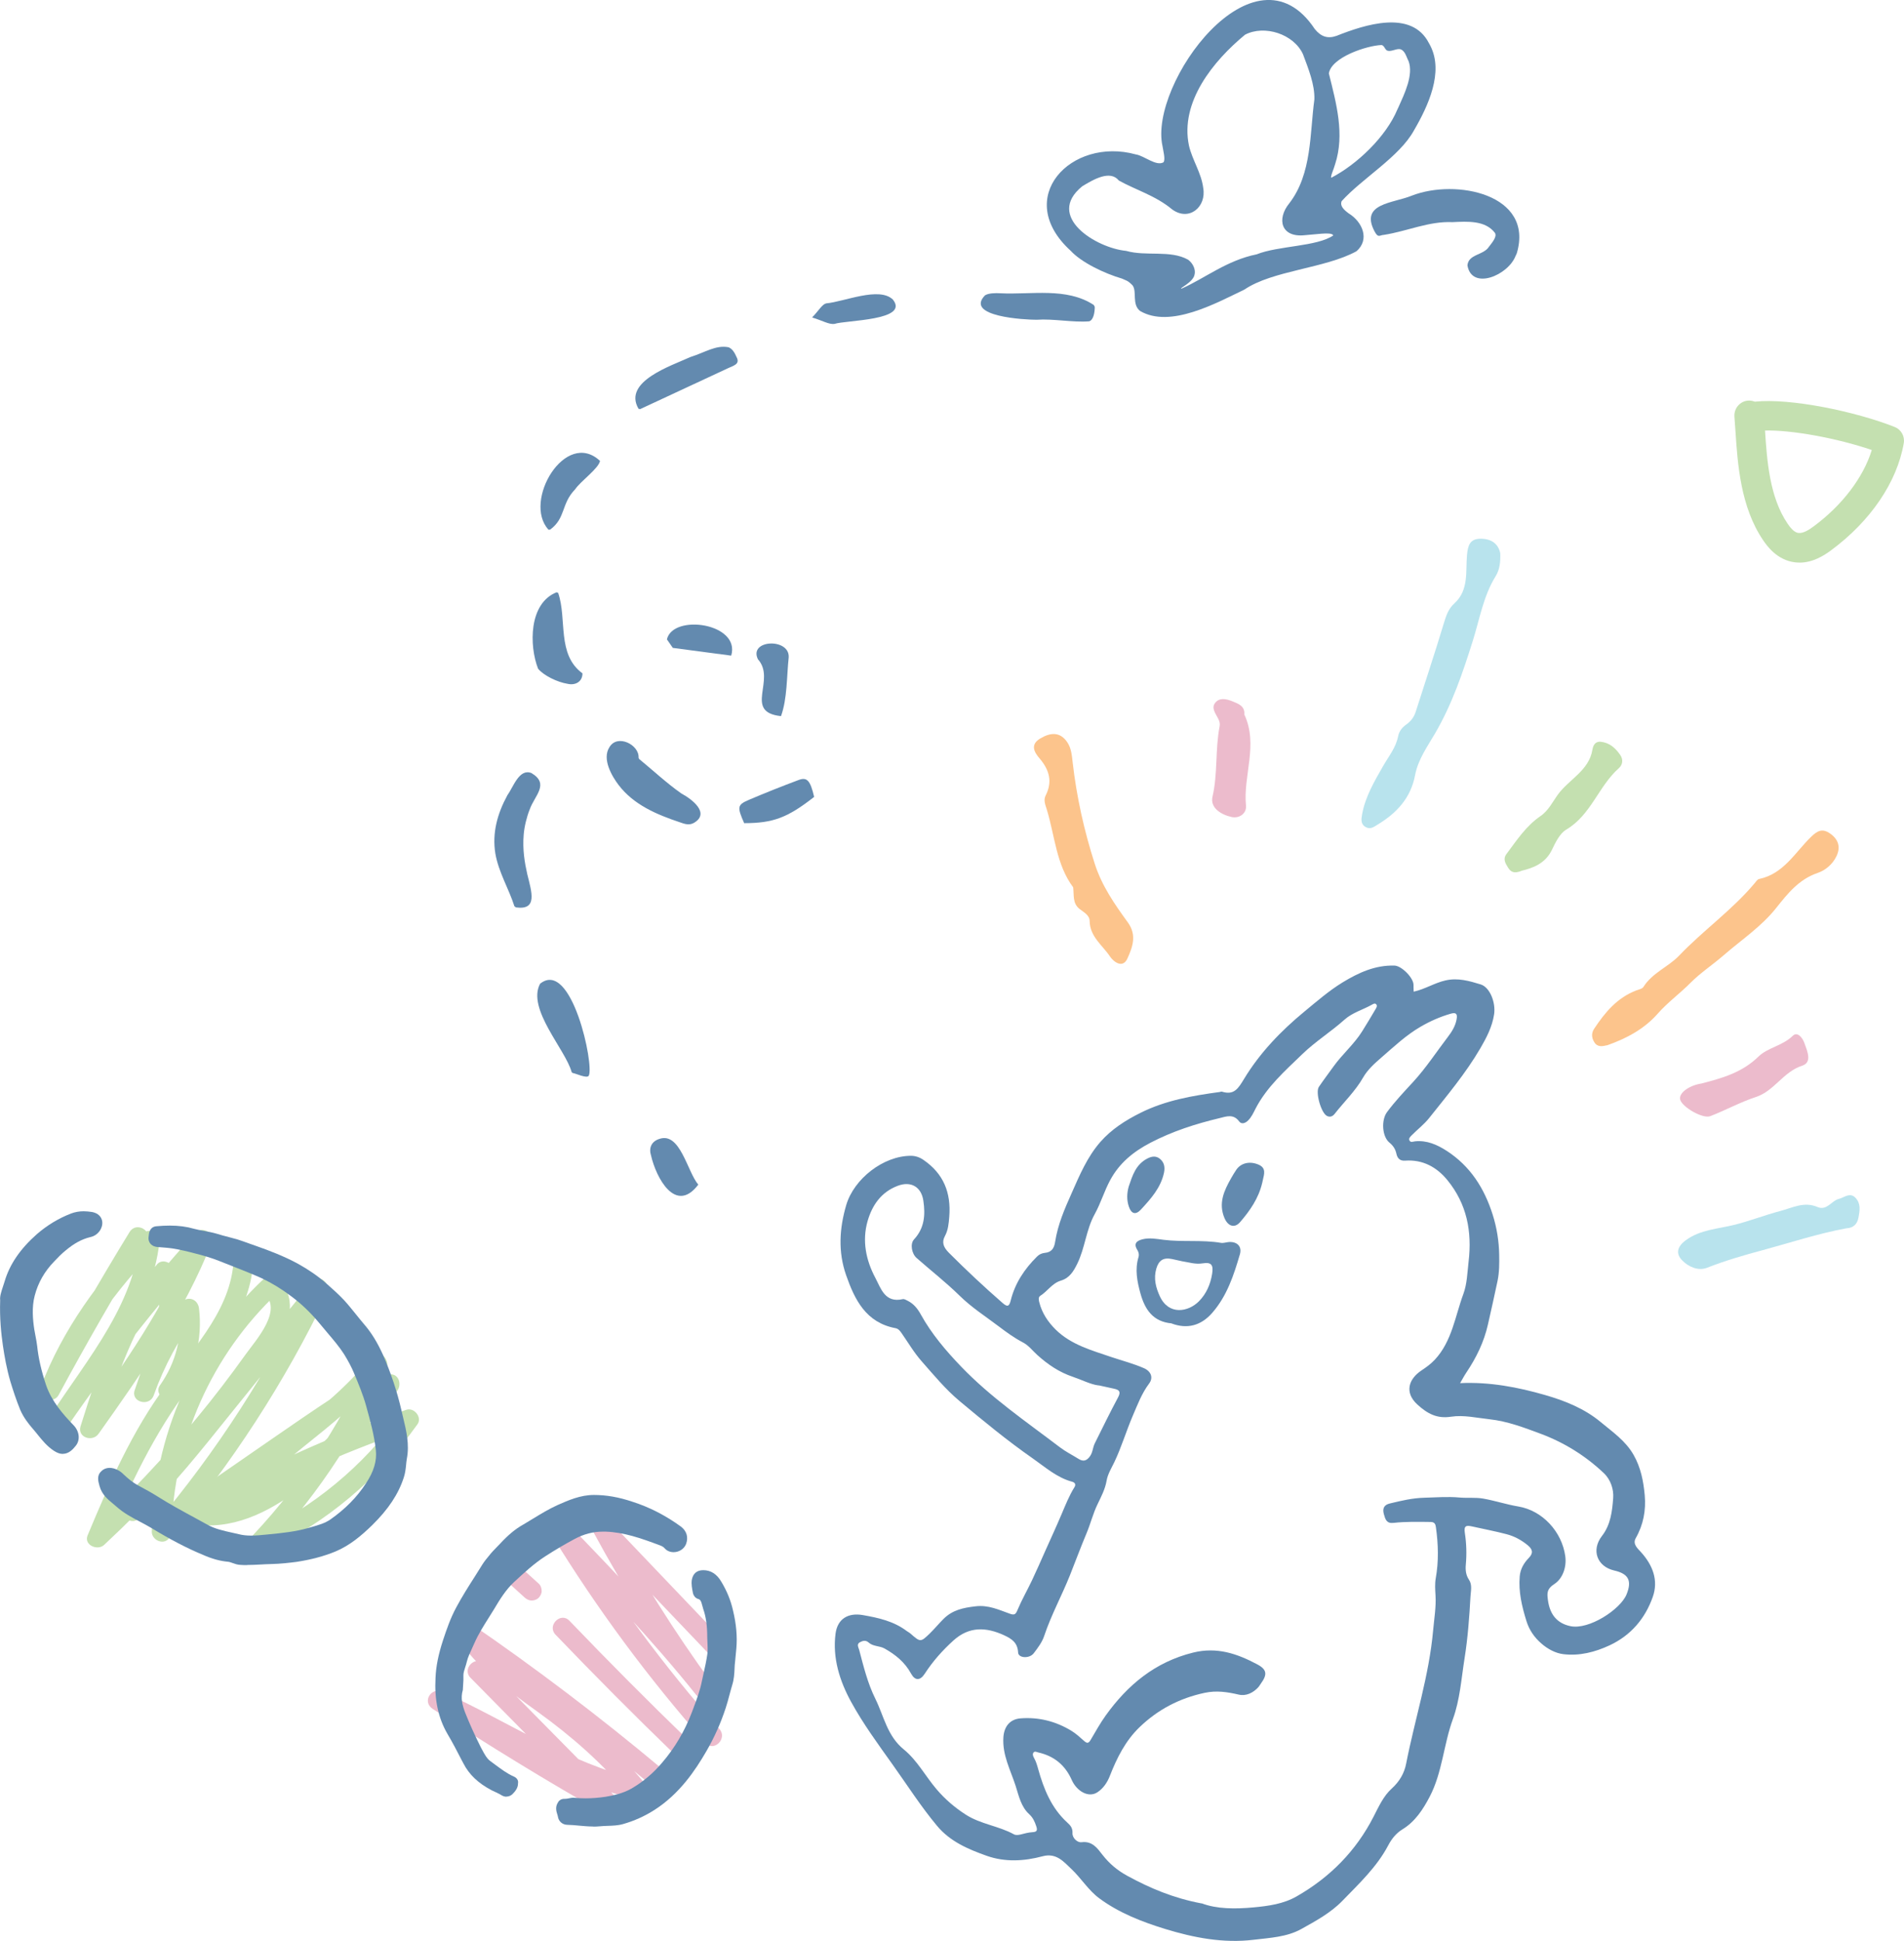<?xml version="1.0" encoding="UTF-8"?>
<svg id="Layer_1" data-name="Layer 1" xmlns="http://www.w3.org/2000/svg" viewBox="0 0 329.89 336.19">
  <defs>
    <style>
      .cls-1 {
        fill: #b8e3ed;
      }

      .cls-2 {
        fill: #fcc48c;
      }

      .cls-3 {
        fill: #c4e0b0;
      }

      .cls-4, .cls-5 {
        fill: #638aaf;
      }

      .cls-5 {
        fill-rule: evenodd;
      }

      .cls-6 {
        fill: #ecbbcc;
      }
    </style>
  </defs>
  <g>
    <path class="cls-6" d="M125.51,284.35c-6.65-6.97-13.3-13.94-19.95-20.91-1.37-1.43-3.59.39-2.68,2.07,5.21,9.64,11.06,18.91,17.51,27.77.89-.69,1.79-1.38,2.68-2.07-7.72-9.65-16.26-18.58-24.84-27.46-1.34-1.38-3.7.4-2.68,2.07,7.83,12.78,16.77,24.86,26.69,36.09,1.46,1.65,3.86-.77,2.41-2.41-9.74-11.02-18.48-22.86-26.16-35.4-.89.69-1.79,1.38-2.68,2.07,8.58,8.88,17.12,17.81,24.84,27.46,1.2,1.5,3.82-.5,2.68-2.07-6.45-8.86-12.29-18.13-17.51-27.77-.89.69-1.79,1.38-2.68,2.07,6.65,6.97,13.3,13.94,19.95,20.91,1.52,1.59,3.93-.82,2.41-2.41h0Z"/>
    <path class="cls-6" d="M119.4,301.58c-7.04-6.81-13.96-13.76-20.74-20.83-1.52-1.59-3.93.83-2.41,2.41,6.78,7.07,13.69,14.02,20.74,20.83,1.58,1.53,3.99-.88,2.41-2.41h0Z"/>
    <path class="cls-6" d="M86.77,272.98c1.39,1.26,2.77,2.52,4.16,3.77.33.3.75.5,1.21.5.42,0,.92-.19,1.21-.5s.52-.75.5-1.21-.16-.9-.5-1.21c-1.39-1.26-2.77-2.52-4.16-3.77-.33-.3-.75-.5-1.21-.5-.42,0-.92.19-1.21.5s-.52.75-.5,1.21c.02.44.16.9.5,1.21h0Z"/>
    <path class="cls-6" d="M114.6,306.32c-10.67-8.93-21.77-17.35-33.24-25.22-1.4-.96-3.25.94-2.33,2.33,3.6,5.49,8.87,9.31,14.12,13.09,5.91,4.26,11.29,8.97,15.95,14.61.55-.95,1.11-1.9,1.66-2.85-12.26-2.86-22.74-10.1-34.08-15.22-1.98-.89-3.59,1.72-1.72,2.95,9.81,6.41,19.81,12.52,30,18.31,1.68.96,3.44-1.29,2.07-2.68-7.7-7.81-15.4-15.62-23.1-23.42-1.54-1.57-3.96.85-2.41,2.41,7.7,7.81,15.4,15.62,23.1,23.42.69-.89,1.38-1.79,2.07-2.68-10.18-5.8-20.19-11.9-30-18.31-.57.98-1.15,1.96-1.72,2.95,11.61,5.24,22.35,12.63,34.9,15.56,1.74.41,2.72-1.56,1.66-2.85-4.44-5.37-9.55-9.98-15.17-14.08-5.21-3.8-10.76-7.44-14.36-12.93-.78.78-1.56,1.56-2.33,2.33,11.24,7.71,22.1,15.95,32.55,24.69,1.67,1.4,4.1-1,2.41-2.41h0Z"/>
  </g>
  <g>
    <path class="cls-3" d="M46,268.74c10.53-4.95,19.56-12.57,26.33-22.02.86-1.2-.57-2.97-1.93-2.51-12.82,4.38-25.2,9.99-36.93,16.76-1.58.91-.73,3.02.86,3.18,6.96.71,13.24-2.79,18.51-6.98,5.91-4.71,11.18-10.35,15.94-16.2.86-1.05.4-2.99-1.21-2.91-3.68.18-6.74,1.95-9.75,3.93-3.61,2.37-7.16,4.82-10.71,7.27s-6.8,4.7-10.2,7.05c-2.08,1.44-5.15,4.06-2.67,6.64.52.54,1.43.65,2.07.27,5.75-3.44,10.82-8.19,16.02-12.39,5.11-4.12,10.32-8.18,14.37-13.4-.89-.69-1.79-1.38-2.68-2.07-5.28,12.01-12.66,22.94-21.85,32.3-1.54,1.57.87,3.98,2.41,2.41,9.39-9.55,17-20.73,22.39-32.99.7-1.59-1.38-3.74-2.68-2.07-3.9,5.04-8.89,8.99-13.82,12.96-5.15,4.15-10.18,8.89-15.87,12.29l2.07.27c.11.42.26.38.45-.13.28-.3.59-.55.94-.75.57-.42,1.16-.8,1.74-1.2,1.36-.94,2.71-1.87,4.07-2.81,2.54-1.76,5.09-3.52,7.63-5.27s5.15-3.52,7.75-5.23c2.55-1.68,5.19-3.51,8.33-3.66-.4-.97-.8-1.94-1.21-2.91-4.4,5.39-9.21,10.52-14.52,15.02-4.92,4.18-10.83,7.84-17.53,7.16.29,1.06.57,2.12.86,3.18,11.49-6.62,23.57-12.12,36.12-16.41-.64-.84-1.28-1.67-1.93-2.51-6.43,8.98-15.12,16.11-25.11,20.8-1.99.93-.26,3.87,1.72,2.95h0Z"/>
    <path class="cls-3" d="M24.16,262.99c5.85-5.59,10.85-11.96,15.92-18.25,5.46-6.77,10.92-13.54,16.38-20.31-.89-.69-1.79-1.38-2.68-2.07-7.18,15-16.22,29.05-26.96,41.75.97.4,1.94.8,2.91,1.21.27-15.62,6.97-30.66,18.36-41.35h-2.41c3.47,2.92-1.32,8.12-3.12,10.64-2.68,3.75-5.48,7.41-8.42,10.97-5.73,6.94-11.92,13.49-18.51,19.62.95.55,1.9,1.11,2.85,1.66,3.95-9.48,8.23-18.62,14.49-26.82,5.15-6.75,10.97-13.76,10.94-22.71,0-2.19-3.42-2.2-3.41,0,.03,8.92-6.69,15.87-11.69,22.59-5.9,7.93-9.84,16.96-13.63,26.04-.7,1.68,1.72,2.71,2.85,1.66,7.72-7.19,14.89-14.94,21.41-23.22,3.07-3.89,6.16-7.86,8.81-12.05,2.07-3.28,3.23-7.92-.18-10.78-.72-.61-1.69-.68-2.41,0-12.03,11.29-19.07,27.27-19.36,43.76-.02,1.4,1.94,2.36,2.91,1.21,10.93-12.92,20.19-27.17,27.49-42.44.77-1.61-1.38-3.68-2.68-2.07-5.46,6.77-10.92,13.54-16.38,20.31-5.07,6.29-10.07,12.66-15.92,18.25-1.59,1.52.82,3.93,2.41,2.41h0Z"/>
    <path class="cls-3" d="M22.44,213.43c-5.33,8.71-10.43,17.56-15.27,26.55,1.04.44,2.08.88,3.12,1.31,3.59-9.58,9.86-17.81,16.84-25.16-.97-.4-1.94-.8-2.91-1.21-1.36,12.41-10.56,22.17-16.81,32.4-1.16,1.89,1.73,3.52,2.95,1.72,7.85-11.61,16.49-22.66,25.88-33.07-.95-.55-1.9-1.11-2.85-1.66-4.62,11.75-12,22.13-19.27,32.36,1.04.44,2.08.88,3.12,1.31,2.93-9.31,5.97-18.95,12.37-26.54-.89-.12-1.79-.23-2.68-.35,1.72,2.51.29,6.75-.38,9.44-.86,3.49-2.04,6.88-3.21,10.27-.72,2.08,2.56,2.96,3.29.91,1.82-5.1,4.4-9.85,7.61-14.2-1.06-.29-2.12-.57-3.18-.86.58,4.77-.56,9.36-3.32,13.28-1.27,1.8,1.69,3.5,2.95,1.72,3.06-4.35,4.43-9.72,3.79-15.01-.21-1.71-2.13-2.28-3.18-.86-3.39,4.6-6.03,9.64-7.95,15.01,1.1.3,2.19.6,3.29.91,1.38-3.98,2.77-7.98,3.64-12.12.68-3.24,1.62-7.27-.39-10.22-.57-.83-1.92-1.24-2.68-.35-6.81,8.07-10.13,18.12-13.25,28.04-.61,1.95,2.06,2.81,3.12,1.31,7.46-10.5,14.88-21.11,19.62-33.17.63-1.6-1.76-2.87-2.85-1.66-9.58,10.62-18.4,21.91-26.41,33.76.98.57,1.96,1.15,2.95,1.72,6.66-10.91,15.82-20.91,17.27-34.12.16-1.5-1.96-2.21-2.91-1.21-7.41,7.81-13.92,16.52-17.72,26.67-.68,1.82,2.21,3,3.12,1.31,4.85-8.99,9.94-17.84,15.27-26.55,1.15-1.88-1.8-3.59-2.95-1.72h0Z"/>
  </g>
  <g>
    <path class="cls-4" d="M244.98,171.77c1.95-.44,3.56-1.5,5.43-1.93,2.17-.51,4.16.08,6.13.68,1.62.5,2.64,3.17,2.33,5.19-.33,2.16-1.31,4.03-2.38,5.87-2.54,4.35-5.77,8.19-8.89,12.11-.86,1.08-2,1.95-2.98,2.94-.23.24-.61.54-.41.93.21.4.63.18.98.14,2.04-.2,3.8.58,5.45,1.64,4.09,2.64,6.53,6.47,7.98,11.05.72,2.27,1.09,4.61,1.13,6.93.03,1.48.03,3.05-.28,4.55-.53,2.53-1.1,5.05-1.67,7.57-.68,3.03-2.02,5.76-3.74,8.32-.37.55-.68,1.15-1.08,1.83,5.1-.24,10.03.7,14.79,2.08,3.36.97,6.75,2.32,9.54,4.64,2.07,1.73,4.33,3.25,5.73,5.71,1.25,2.19,1.71,4.56,1.93,6.99.23,2.61-.23,5.09-1.55,7.42-.59,1.03.29,1.76.93,2.47,2.01,2.23,3.03,4.86,2.01,7.73-1.32,3.73-3.77,6.64-7.46,8.37-2.55,1.19-5.23,1.87-8.01,1.54-1.38-.16-2.73-.89-3.84-1.86-1.22-1.06-2.1-2.34-2.58-3.89-.78-2.52-1.39-5.06-1.16-7.73.11-1.29.73-2.33,1.6-3.22.81-.84.6-1.49-.2-2.16-1.1-.91-2.34-1.58-3.7-1.93-1.97-.52-3.98-.89-5.97-1.34-.95-.21-1.44-.16-1.24,1.11.28,1.81.34,3.66.17,5.52-.08.88,0,1.79.54,2.59.61.89.32,1.99.27,2.9-.2,3.59-.46,7.17-1.03,10.75-.56,3.52-.8,7.17-2.01,10.48-1.62,4.42-1.83,9.25-4.02,13.45-1.14,2.19-2.52,4.32-4.71,5.66-1.15.7-1.91,1.7-2.49,2.8-1.98,3.75-5.03,6.59-7.91,9.57-2.04,2.11-4.62,3.5-7.13,4.9-2.5,1.4-5.43,1.53-8.26,1.87-5.28.64-10.4-.36-15.34-1.87-4-1.23-8-2.78-11.43-5.32-1.88-1.39-3.14-3.5-4.84-5.09-1.27-1.19-2.57-2.82-4.94-2.19-3.21.86-6.52,1.06-9.73-.08-3.2-1.14-6.32-2.46-8.59-5.19-2.81-3.37-5.17-7.07-7.71-10.63-2.52-3.54-5.1-7.05-7.18-10.85-1.98-3.62-3.24-7.6-2.69-11.81.34-2.57,2.18-3.66,4.74-3.21,2.68.47,5.33,1.05,7.58,2.75.22.16.47.28.67.46,1.71,1.5,1.74,1.52,3.36-.05.81-.79,1.52-1.66,2.32-2.46,1.57-1.59,3.44-1.97,5.58-2.22,2.24-.27,4.05.61,5.97,1.29.82.29,1.01.06,1.32-.69.73-1.74,1.68-3.38,2.49-5.09.79-1.66,1.52-3.35,2.27-5.03.95-2.13,1.93-4.24,2.84-6.39.69-1.61,1.32-3.24,2.26-4.74.27-.43.1-.8-.41-.93-2.64-.71-4.65-2.52-6.81-4.03-4.42-3.08-8.58-6.51-12.71-9.96-2.42-2.03-4.43-4.47-6.52-6.84-1.37-1.55-2.37-3.28-3.53-4.94-.27-.38-.55-.74-1.03-.83-5.12-.96-7.07-4.91-8.57-9.21-1.4-4.02-1.16-8.07.03-12.12,1.35-4.56,6.45-8.52,11.19-8.53.77,0,1.49.23,2.16.69,3.51,2.39,4.84,5.7,4.5,9.89-.1,1.19-.18,2.26-.76,3.34-.56,1.04-.27,1.9.67,2.85,3,3.01,6.1,5.91,9.31,8.71.79.69,1.15.71,1.42-.39.74-3.01,2.39-5.48,4.57-7.64.38-.38.84-.58,1.32-.63,1.23-.11,1.65-.82,1.82-1.95.46-2.96,1.63-5.66,2.85-8.39,1.39-3.14,2.7-6.27,4.98-8.88,1.94-2.21,4.35-3.74,6.97-5.05,4.33-2.16,8.99-2.96,13.7-3.6.13-.02.28-.1.4-.06,2.12.66,2.83-.57,3.84-2.23,2.73-4.5,6.37-8.29,10.45-11.65,2.15-1.77,4.24-3.6,6.63-5.06,2.77-1.68,5.64-3,8.98-2.9,1.24.04,3.34,2.17,3.29,3.39-.02.35.02.7.03,1.13ZM208.21,329.7c2.6.99,5.8,1,9,.7,2.57-.24,5.15-.59,7.44-1.9,5.79-3.31,10.29-7.86,13.34-13.82.88-1.72,1.72-3.58,3.13-4.85,1.37-1.23,2.2-2.7,2.51-4.32,1.51-7.72,3.98-15.24,4.68-23.13.18-2.01.53-4,.41-6.03-.06-.98-.13-2,.04-2.96.53-2.95.44-5.89.03-8.83-.07-.48-.17-.91-.91-.92-2.15-.03-4.31-.08-6.45.16-1.21.13-1.41-.63-1.66-1.52-.28-1,.05-1.61,1.02-1.84,1.97-.48,3.95-.95,6-1,2.01-.05,4.03-.22,6.02-.04,1.4.13,2.8-.05,4.17.19,2.05.36,4.05,1.03,6.1,1.37,4.17.7,7.53,4.36,8.12,8.59.27,1.95-.48,3.92-1.88,4.83-1.38.89-1.27,1.67-1.12,2.82.35,2.56,1.65,4,3.86,4.48,3.24.71,8.7-2.91,9.75-5.47.99-2.41.34-3.6-2.12-4.16-2.99-.69-4.03-3.54-2.13-5.99,1.51-1.94,1.77-4.29,1.94-6.54.12-1.51-.42-3.21-1.63-4.35-3.18-3.01-6.86-5.29-10.96-6.82-2.87-1.07-5.77-2.17-8.83-2.5-2.22-.24-4.46-.78-6.7-.44-2.38.36-4.02-.49-5.79-2.1-2.31-2.1-1.53-4.44.7-5.92.83-.55,1.62-1.12,2.32-1.87,2.98-3.22,3.5-7.51,4.94-11.39.64-1.73.68-3.7.9-5.58.62-5.25-.31-10-3.66-14.11-1.84-2.26-4.27-3.61-7.33-3.39-.91.07-1.35-.41-1.52-1.21-.17-.78-.55-1.38-1.19-1.9-1.31-1.06-1.45-3.92-.44-5.29,1.38-1.86,2.97-3.54,4.53-5.23,2.24-2.44,4.04-5.21,6.04-7.83.68-.89,1.28-1.85,1.49-3.01.19-1-.12-1.25-1.06-.97-1.83.53-3.56,1.3-5.19,2.25-2.5,1.45-4.61,3.45-6.77,5.32-1.15,1-2.39,2.09-3.18,3.48-1.34,2.34-3.29,4.2-4.93,6.29-.32.41-.77.63-1.32.36-1.02-.49-2.05-4.1-1.41-5.04.81-1.19,1.68-2.34,2.52-3.51,1.52-2.13,3.56-3.85,4.96-6.08.82-1.3,1.6-2.62,2.38-3.94.13-.22.29-.53.08-.76-.22-.26-.51-.08-.74.05-1.57.89-3.39,1.37-4.76,2.6-2.35,2.1-5.05,3.78-7.32,5.98-2.99,2.89-6.13,5.65-8.09,9.43-.37.72-.7,1.47-1.3,2.06-.5.5-1.16.68-1.54.16-1-1.36-2.23-.86-3.42-.57-4.13.99-8.13,2.27-11.95,4.26-3.01,1.57-5.4,3.54-6.99,6.5-1.02,1.89-1.62,3.97-2.67,5.87-1.49,2.68-1.67,5.85-3.03,8.61-.65,1.32-1.35,2.46-2.82,2.9-1.52.45-2.32,1.84-3.57,2.63-.38.24-.29.72-.18,1.13.46,1.86,1.51,3.41,2.82,4.71,2.69,2.66,6.3,3.62,9.72,4.79,1.87.63,3.79,1.12,5.61,1.92,1.2.53,1.64,1.63.88,2.65-1.29,1.72-2.01,3.67-2.85,5.62-1.13,2.64-1.94,5.4-3.18,8-.49,1.02-1.15,2.08-1.34,3.21-.25,1.49-.97,2.82-1.57,4.08-.79,1.63-1.21,3.38-1.9,5.02-1.01,2.4-1.92,4.86-2.88,7.28-1.41,3.53-3.25,6.88-4.46,10.51-.36,1.09-1.11,2.08-1.82,3.01-.74.96-2.65.85-2.7-.13-.09-1.73-1.11-2.38-2.44-3-3.07-1.41-6.03-1.58-8.79.93-1.89,1.72-3.56,3.59-4.95,5.74-.8,1.23-1.68,1.24-2.38-.04-1.07-1.96-2.67-3.25-4.56-4.32-.88-.5-2-.34-2.77-1.04-.51-.46-1.02-.32-1.51-.06-.64.34-.26.88-.14,1.32.76,2.88,1.47,5.79,2.8,8.47,1.49,3.01,2.05,6.45,4.95,8.8,2.29,1.86,3.73,4.61,5.65,6.87,1.47,1.73,3.16,3.18,5.09,4.42,2.58,1.65,5.67,1.94,8.31,3.39.35.19.78.13,1.2.03.66-.17,1.32-.35,1.99-.39.76-.04.95-.26.7-1.01-.27-.82-.57-1.51-1.26-2.14-1.38-1.27-1.77-3.13-2.31-4.84-.89-2.77-2.35-5.4-2.13-8.48.13-1.83,1.12-3.11,2.98-3.25,3.15-.24,6.09.51,8.78,2.14.81.49,1.52,1.15,2.23,1.78.5.44.76.43,1.12-.18.85-1.44,1.67-2.92,2.63-4.26,3.81-5.29,8.55-9.24,15.12-10.87,4.14-1.03,7.65.19,11.11,2.03,1.74.92,1.77,1.79.61,3.38-.13.18-.24.39-.39.56-.91,1.02-2.17,1.6-3.4,1.31-1.99-.46-3.85-.75-5.92-.31-4.37.93-8.14,2.91-11.31,5.98-2.41,2.33-3.89,5.28-5.1,8.37-.45,1.17-1.16,2.22-2.18,2.88-1.56,1.02-3.59-.23-4.43-2.12-1.16-2.61-3.07-4.16-5.79-4.78-.28-.06-.64-.3-.87.05-.18.29-.03.63.12.9.34.6.53,1.24.71,1.9.97,3.48,2.29,6.77,5.04,9.28.54.49.95.94.91,1.82-.05.89.88,1.69,1.56,1.6,1.89-.26,2.79,1.1,3.62,2.16,1.23,1.57,2.58,2.71,4.36,3.68,3.92,2.13,7.94,3.84,12.83,4.76ZM190.35,239.99c-1.39-.17-2.88-.96-4.45-1.49-2.38-.8-4.34-2.13-6.17-3.78-.83-.74-1.47-1.65-2.53-2.2-1.46-.76-2.82-1.75-4.14-2.75-2.3-1.74-4.73-3.29-6.81-5.34-2.35-2.3-4.96-4.34-7.44-6.52-.86-.76-1.15-2.45-.45-3.21,1.82-1.96,1.99-4.25,1.62-6.72-.35-2.39-2.15-3.44-4.44-2.57-2.86,1.08-4.42,3.34-5.22,6.11-.98,3.42-.28,6.78,1.34,9.83.96,1.81,1.66,4.4,4.75,3.69.26-.06.61.16.89.3,1.01.51,1.69,1.36,2.22,2.32,1.87,3.39,4.37,6.32,7.02,9.08,5.13,5.34,11.25,9.51,17.11,13.97,1,.76,2.15,1.33,3.22,2,.8.5,1.38.36,1.95-.41.52-.69.5-1.54.86-2.27,1.32-2.66,2.63-5.34,4.03-7.96.51-.95.27-1.31-.67-1.51-.8-.17-1.59-.35-2.68-.59Z"/>
    <path class="cls-4" d="M203,229.24c-3.24-.29-4.63-2.41-5.4-5.17-.57-2.07-.99-4.14-.35-6.28.14-.46.04-.9-.21-1.3-.69-1.11-.06-1.57.92-1.82,1.21-.3,2.47-.06,3.63.09,3.32.42,6.66-.03,9.96.53.43.07.89-.1,1.34-.14,1.45-.11,2.34.76,1.93,2.14-1.06,3.62-2.24,7.22-4.8,10.14-1.94,2.21-4.31,2.83-7.02,1.83ZM204.78,218.47c-.58-.13-1.15-.26-1.73-.38-1.49-.31-2.29.24-2.71,1.68-.49,1.69-.08,3.25.6,4.74,1.54,3.39,4.96,2.77,6.81.88,1.26-1.29,1.96-2.89,2.26-4.7.25-1.54-.08-2.1-1.63-1.85-1.28.21-2.41-.19-3.61-.37Z"/>
    <path class="cls-4" d="M218.68,204.95c-.62,2.62-2.1,4.76-3.82,6.75-.96,1.12-2.11.7-2.7-.69-1.09-2.57-.09-4.74,1.13-6.89.29-.51.59-1.02.92-1.5.82-1.19,2.36-1.53,3.87-.87,1.35.59.94,1.66.72,2.68-.04.18-.08.35-.12.53Z"/>
    <path class="cls-4" d="M195.56,205.54c.65-1.9,1.21-3.82,3.25-4.87.86-.44,1.58-.45,2.23.12.68.6.83,1.41.64,2.33-.56,2.64-2.28,4.53-4.02,6.42-.88.95-1.64.75-2.07-.52-.39-1.15-.35-2.31-.03-3.48Z"/>
  </g>
  <g>
    <path class="cls-4" d="M87.77,311.23c-.35,0-.69-.12-1-.33-.29-.18-.63-.33-.96-.49l-.6-.28c-2.36-1.24-3.92-2.72-4.92-4.67l-.25-.47c-.81-1.57-1.63-3.16-2.53-4.67-1.6-2.77-2.26-5.94-2.05-9.7.08-1.96.49-4.02,1.29-6.47.65-1.97,1.31-3.88,2.3-5.71,1-1.87,2.15-3.68,3.27-5.43l1.26-2.01c.35-.55.73-1.02,1.13-1.49.49-.63.88-1.02,1.27-1.42.22-.22.43-.44.64-.66,1.38-1.5,2.67-2.58,3.95-3.29.58-.34,1.17-.69,1.76-1.06,1.36-.83,2.77-1.69,4.27-2.37,1.86-.82,3.95-1.75,6.29-1.75,2.19,0,4.33.38,6.68,1.17,2.9.92,5.74,2.37,8.41,4.31,1,.77,1.31,1.83.9,2.99-.34.88-1.21,1.44-2.17,1.44-.63,0-1.18-.24-1.57-.69-.17-.19-.41-.35-.74-.47-3.42-1.29-6.29-2.28-9.47-2.4h-.47c-1.7,0-3.31.42-4.93,1.29-1.67.9-3.31,1.86-5,2.95-2,1.28-3.77,2.93-5.49,4.52-1.4,1.31-2.46,3.02-3.43,4.66l-.93,1.49c-.94,1.49-1.82,2.89-2.5,4.44l-.42.93c-.35.76-.69,1.48-.87,2.22-.07.32-.18.66-.29,1-.16.5-.32.97-.31,1.41.02.55,0,1.09-.05,1.66l-.05.86c-.43,1.42-.05,2.72.41,3.94.73,1.84,1.61,3.8,2.7,5.98l.22.41c.42.78.81,1.52,1.42,1.98l.8.59c1.08.8,2.09,1.56,3.23,2.07.88.36.82,1.02.78,1.22.02.77-.52,1.42-.93,1.82-.29.3-.68.46-1.09.46Z"/>
    <path class="cls-4" d="M10.88,251.85c-.49,0-.96-.17-1.51-.52-1.2-.78-2.05-1.83-2.87-2.85-.29-.36-.58-.72-.88-1.06-.63-.73-1.53-1.85-2.11-3.19-.7-1.71-1.26-3.44-1.71-4.91-.66-2.26-1.03-4.42-1.3-6.25-.29-2.07-.58-4.61-.47-7.86-.09-.62.2-1.5.51-2.43l.27-.84c.87-2.94,2.69-5.6,5.57-8.15,1.77-1.54,3.76-2.74,5.92-3.58.7-.26,1.41-.39,2.18-.39.48,0,.95.05,1.43.12.8.14,1.38.54,1.65,1.13.28.61.21,1.34-.22,2.05-.44.66-1.02,1.04-1.76,1.19-1.41.35-2.76,1.08-4.21,2.3-.72.57-1.33,1.22-1.94,1.86-1.7,1.73-2.84,3.73-3.42,5.98-.53,2.01-.32,4.18-.07,5.83.06.38.13.76.21,1.15.11.57.22,1.15.29,1.73.22,2.11.71,4.26,1.54,6.76.95,2.78,2.88,5.02,4.83,7.03.99,1.09,1.1,2.56.29,3.52-.49.63-1.21,1.37-2.22,1.37Z"/>
    <path class="cls-4" d="M102.74,316.39c-.82,0-1.62-.08-2.42-.15-.66-.06-1.33-.13-2-.14-.85,0-1.54-.59-1.66-1.43-.02-.13-.06-.26-.11-.4-.16-.52-.4-1.3.16-2.1.14-.3.56-.57,1.01-.57.05,0,.1,0,.14,0,.27,0,.44-.04.61-.07.26-.05.56-.12.88-.12.88.08,1.5.1,2.13.1,1.1,0,2.26-.09,3.46-.27,1.3-.22,3-.58,4.45-1.41,2.02-1.17,3.83-2.7,5.35-4.52,2.17-2.52,3.88-5.43,5.11-8.64l.27-.72c.58-1.54,1.18-3.13,1.49-4.75l.28-1.27c.26-1.17.52-2.33.68-3.5.06-.65.03-1.32,0-2l-.03-.75c0-2.09-.22-3.62-.7-4.98l-.15-.54c-.22-.85-.34-1.09-.77-1.2-.51-.17-.76-.62-.85-.95-.17-.86-.31-1.56-.21-2.32.2-1.13.89-1.7,1.99-1.7,1.3,0,2.35.67,3.12,1.99.98,1.62,1.64,3.25,2.03,4.98.57,2.37.76,4.52.58,6.58l-.22,2.31c-.06.39-.07.78-.09,1.2-.04.87-.09,1.86-.41,2.85-.17.56-.32,1.14-.48,1.72-.2.75-.39,1.49-.64,2.23-.86,2.63-1.96,5.1-3.37,7.53-1.9,3.27-4.63,7.37-8.99,10.15-1.71,1.09-3.48,1.88-5.39,2.43-.93.27-1.84.29-2.72.32-.47.02-.93.03-1.39.08-.39.04-.76.05-1.13.05Z"/>
    <path class="cls-4" d="M42.81,271.11c-.4,0-.8,0-1.2-.04-.49-.02-.93-.18-1.32-.32-.3-.11-.56-.2-.8-.22-1.36-.12-2.77-.51-4.31-1.19-2.76-1.14-5.62-2.63-8.99-4.68-.62-.37-1.27-.71-1.91-1.05-1.4-.74-2.84-1.5-4.09-2.62-.22-.19-.43-.37-.65-.55-.89-.73-1.89-1.57-2.29-3.01-.23-.82-.52-1.81.28-2.55.36-.39.89-.61,1.48-.61.44,0,.92.13,1.41.38.38.2.73.47,1.01.76.86.82,1.61,1.4,2.45,1.87l.37.2c.98.53,1.98,1.07,2.9,1.65,2.16,1.37,4.45,2.62,6.67,3.82l2.17,1.19c1.27.7,2.68,1.01,4.17,1.34l1.23.28c.63.16,1.32.24,2.12.24s1.66-.08,2.48-.16l.59-.06c2.28-.22,4.63-.46,6.84-1.1l.55-.16c1.2-.34,2.33-.66,3.27-1.31,2.58-1.81,4.6-3.86,6.16-6.25,1.36-2.02,1.92-3.91,1.72-5.76-.27-2.59-.99-5.16-1.68-7.66-.55-1.99-1.36-3.91-2.14-5.77-.39-.94-.94-1.98-1.67-3.17-.83-1.3-1.84-2.48-2.9-3.73-.44-.52-.89-1.05-1.33-1.59-1.56-1.88-3.19-3.44-4.97-4.76-1.64-1.24-3.35-2.28-5.1-3.11-1.53-.69-3.13-1.32-4.71-1.94-.86-.34-1.73-.67-2.58-1.02-1.47-.59-2.92-.99-4.14-1.3-1.22-.32-2.66-.69-4.14-.91-.49-.07-.99-.11-1.49-.15-.36-.03-.72-.06-1.08-.09-.66-.08-1-.39-1.18-.63-.17-.23-.36-.64-.25-1.23.08-1.4.8-1.7,1.39-1.73.74-.07,1.51-.11,2.28-.11,1.54,0,2.9.18,4.18.55.56.15,1.15.26,1.73.37.73.13,1.45.27,2.15.47.72.23,1.45.42,2.19.61l1.44.39c.69.22,1.36.46,2.02.7l1.3.46c2.05.72,4.7,1.71,7.15,3.04,1.88,1.04,3.48,2.15,4.88,3.37,1.09.96,2.16,1.91,3.14,2.95.72.79,1.38,1.61,2.04,2.43.5.62,1,1.24,1.52,1.85,1.2,1.4,2.21,3.04,3.18,5.18,1.37,3.12,2.45,6.35,3.2,9.61l.3,1.28c.55,2.28,1.12,4.63.64,7.13-.06.35-.1.71-.13,1.07-.07.69-.15,1.41-.39,2.15-.93,2.89-2.68,5.53-5.5,8.3-1.8,1.74-3.81,3.48-6.34,4.54-1.99.82-4.19,1.41-6.73,1.8-1.24.16-2.85.35-4.47.38-.6.01-1.2.05-1.79.08-.77.04-1.55.08-2.33.08Z"/>
  </g>
  <g>
    <path class="cls-2" d="M278.45,181.06c-.74.17-1.63.39-2.19-.48-.47-.73-.6-1.55-.06-2.37,1.88-2.84,4-5.39,7.31-6.65.43-.16,1.03-.27,1.23-.6,1.54-2.45,4.34-3.49,6.17-5.41,4.18-4.38,9.18-7.89,13.08-12.53.24-.28.49-.7.8-.76,4.23-.88,6.22-4.59,8.97-7.27,1.18-1.16,2.02-1.51,3.32-.61,1.43.99,1.87,2.34,1.12,3.91-.67,1.41-1.89,2.45-3.29,2.93-3.21,1.09-5.17,3.55-7.14,6.03-2.57,3.25-6.01,5.52-9.09,8.19-1.89,1.65-4.08,3.09-5.74,4.77-1.84,1.86-3.99,3.41-5.74,5.4-2.31,2.62-5.35,4.26-8.74,5.46Z"/>
    <path class="cls-1" d="M259.93,95.78c.07,1.53-.08,2.88-.78,4.01-2.16,3.48-2.78,7.46-3.99,11.28-1.72,5.46-3.55,10.88-6.51,15.96-1.27,2.18-2.97,4.54-3.47,7.24-.74,3.94-3.16,6.55-6.46,8.55-.65.39-1.25.9-2.05.47-.96-.5-.82-1.39-.67-2.22.55-3.09,2.17-5.8,3.66-8.41.96-1.67,2.19-3.15,2.58-5.11.17-.87.67-1.52,1.39-2.03.78-.55,1.35-1.26,1.65-2.2,1.63-5.14,3.35-10.25,4.9-15.42.39-1.29.78-2.45,1.81-3.38,2.55-2.32,1.92-5.54,2.19-8.44.16-1.67.54-2.75,2.35-2.76,1.8,0,3.03.81,3.4,2.47Z"/>
    <path class="cls-2" d="M185.95,153.72c-2.94-3.93-3.18-8.88-4.57-13.46-.24-.79-.63-1.64-.21-2.46,1.23-2.42.62-4.47-1.05-6.42-.99-1.15-1.64-2.43.15-3.48,1.71-1.01,3.4-1.2,4.66.69.68,1.02.78,2.23.92,3.46.68,5.98,1.98,11.82,3.83,17.58,1.24,3.85,3.45,7.01,5.73,10.15,1.62,2.23.79,4.32-.06,6.23-.83,1.86-2.45.55-3.02-.31-1.3-1.96-3.5-3.44-3.54-6.18-.01-1.01-1.04-1.51-1.76-2.08-1.22-.98-.93-2.35-1.09-3.74Z"/>
    <path class="cls-1" d="M319.9,212.77c-4.93.91-9.68,2.49-14.51,3.79-3.27.88-6.49,1.81-9.64,3.05-1.51.59-3.21-.17-4.3-1.29-1.15-1.18-.85-2.39.63-3.48,2.48-1.83,5.56-1.97,8.29-2.64,2.75-.67,5.35-1.71,8.06-2.42,2.14-.56,4.14-1.7,6.47-.7,1.63.7,2.44-1.11,3.72-1.41.9-.21,1.89-1.2,2.86-.19.96,1,.75,2.25.52,3.45-.21,1.12-.91,1.8-2.1,1.84Z"/>
    <path class="cls-3" d="M263.76,150.8c-1.56.67-2.09.11-2.49-.54-.44-.71-.91-1.46-.26-2.32,1.78-2.38,3.4-4.88,5.93-6.6,1.34-.91,2.13-2.54,3-3.73,1.92-2.62,5.36-4.12,5.96-7.72.12-.73.46-1.5,1.45-1.4,1.52.16,2.55,1.09,3.37,2.28.56.81.43,1.71-.25,2.31-3.51,3.12-4.81,8.09-9.09,10.62-1.13.67-1.87,2.22-2.49,3.51-1.19,2.48-3.46,3.17-5.12,3.59Z"/>
    <path class="cls-6" d="M294.72,187.71c3.61-.94,7.09-1.89,9.96-4.69,1.58-1.55,4.18-1.87,5.93-3.59.82-.81,1.71.36,2.02,1.24.48,1.36,1.42,3.36-.4,3.94-3.27,1.05-4.79,4.36-7.99,5.41-2.71.89-5.24,2.29-7.91,3.32-1.32.51-4.88-1.58-5.22-2.86-.28-1.08,1.39-2.4,3.6-2.78Z"/>
    <path class="cls-6" d="M215.6,123.78c2.45,5.26-.23,10.52.28,15.77.13,1.37-1.17,2.26-2.47,1.98-1.79-.39-3.78-1.56-3.33-3.52.93-4.04.45-8.16,1.23-12.17.1-.5-.02-.88-.23-1.32-.43-.89-1.29-1.87-.51-2.81.73-.88,1.86-.66,2.87-.26,1.13.45,2.29.86,2.15,2.33Z"/>
  </g>
  <g>
    <path class="cls-5" d="M262.61,44.28c-1.25,3.4-7.61,6.09-8.36,1.69.18-1.98,2.78-1.73,3.73-3.23.61-.8,1.42-1.74,1.04-2.39-1.67-2.21-4.77-1.99-7.37-1.87-4.06-.19-7.82,1.57-11.89,2.21-.72.02-.96.64-1.63-.66-2.51-4.83,3.24-4.8,6.51-6.15,7.63-2.96,21.17-.24,18.17,9.97l-.19.44Z"/>
    <g>
      <path class="cls-5" d="M247.58,7.48c-3-5.89-11.14-3.2-16.01-1.27-1.53.54-2.69.15-3.77-1.18-10.44-15.75-28.8,9.52-26.38,20.29.11.76.54,2.3.17,2.79-1.27.74-3.35-1.14-4.79-1.36-11.19-3.09-21.39,7.5-11.29,16.69,1.84,2.01,5.81,3.92,8.89,4.82.75.37.92.25,1.83,1.17.8,1.07-.16,3.27,1.29,4.43,5.22,3.08,13.21-1.37,18.09-3.7,4.9-3.33,14-3.66,19.42-6.64,2.35-2.05,1.02-5.11-1.36-6.56-.96-.7-1.52-1.36-1.22-2.11,3.56-3.95,10.05-7.7,12.54-12.27,2.5-4.29,5.15-10.08,2.85-14.62l-.25-.47ZM231.03,40.77c-2.86,1.97-9.5,1.77-13.31,3.29-5.13,1.03-8.91,4.12-13,5.94-.59.02,1.96-1.04,2.24-2.39.25-.88-.25-2-1.12-2.63-3.07-1.72-7.27-.53-10.71-1.52-5.18-.49-14.09-5.94-7.62-11.19,2-1.22,4.84-2.86,6.34-1,2.89,1.62,6.36,2.6,9.27,5.03,2.92,2.09,5.95-.46,5.35-3.76-.32-2.58-1.89-4.81-2.47-7.32-1.58-7.55,4.2-14.65,9.72-19.21,3.37-1.76,8.45-.11,10.04,3.39.93,2.5,2.06,5.26,1.97,7.83-.8,5.86-.4,12.88-4.34,17.98-2.23,2.72-1.46,5.99,2.7,5.53,1.77-.12,4.3-.54,4.82-.09l.1.14ZM242.11,18.97c-1.97,4.72-6.99,9.51-11.45,11.82-.18-.23.44-1.5.66-2.33,1.7-5.19.21-10.56-1.08-15.74.43-2.79,6.55-4.83,9.14-4.92.53.11.56.9,1.09,1,.66.16,1.67-.5,2.24-.24.78.3,1.01,1.44,1.33,2,.92,2.4-.73,5.74-1.74,8.01l-.19.4Z"/>
      <g>
        <path class="cls-4" d="M89.12,156.97c-.93-2.95-2.72-5.85-3.29-9.09-.59-3.6.35-6.94,2.07-10.11,1.05-1.45,2.05-4.7,4.18-3.86,3.18,1.9.55,3.88-.3,6.3-.51,1.26-.94,3-1.04,4.36-.23,2.58.18,4.93.62,6.87.76,3.09,1.84,6.27-1.98,5.74l-.26-.21Z"/>
        <path class="cls-4" d="M110.71,131.45c2.25,1.84,4.91,4.31,7.35,6,1.89,1.02,4.99,3.41,2.19,5.08-.85.49-1.64.2-2.51-.11-3.97-1.33-7.95-3.01-10.56-6.44-1.12-1.47-2.93-4.48-1.59-6.55,1.39-2.35,5.18-.41,5.05,1.8l.07.22Z"/>
        <path class="cls-4" d="M99.04,185.7c-1.05-3.89-7.81-10.96-5.46-15.3,5.47-4.37,9.41,14.18,8.43,15.93-.29.57-2.38-.45-2.79-.46l-.18-.16Z"/>
        <path class="cls-4" d="M189.68,53.18c0,.76-.16,2.22-.96,2.48-2.84.23-6.16-.48-9.14-.27-1.99,0-12.49-.54-8.92-4.23.62-.39,1.77-.41,2.66-.36,5.35.28,11.46-1.08,16.19,2.03l.17.33Z"/>
        <path class="cls-4" d="M110.62,70.79c-2.73-4.72,5.69-7.42,9.01-8.95,2.59-.81,4.38-2.11,6.59-1.69.61.24,1.04.83,1.49,1.9.45,1.08-.72,1.31-1.5,1.7-5.04,2.35-10.28,4.79-15.3,7.12l-.3-.07Z"/>
        <path class="cls-4" d="M96.71,102.71c1.57,4.54-.28,10.64,4.21,13.93,0,1.44-1.22,2.13-2.59,1.81-1.77-.28-4.14-1.44-5.1-2.61-1.56-3.98-1.63-11.33,3.2-13.24l.29.11Z"/>
        <path class="cls-4" d="M95.03,91.75c-4.52-4.92,2.96-17.5,8.93-11.91-.24,1.32-3.35,3.49-4.32,4.93-2.44,2.51-1.6,4.98-4.32,6.97l-.29.02Z"/>
        <path class="cls-4" d="M128.94,142.6c-1.24-2.82-1.22-3.18.84-4.06,2.84-1.21,5.71-2.35,8.6-3.43,1.47-.55,2.02.12,2.68,2.93-4.59,3.6-7.11,4.55-12.11,4.55Z"/>
        <path class="cls-4" d="M135.32,124.05c-6.58-.7-.79-6.29-4-9.85-1.67-3.43,5.55-3.73,5.33-.32-.35,3.3-.24,7.16-1.33,10.16Z"/>
        <path class="cls-4" d="M120.99,205.2c-3.94,5.2-7.32-1.21-8.19-5.04-.41-1.27.04-2.46,1.49-2.89,3.57-1.18,4.79,5.7,6.7,7.94Z"/>
        <path class="cls-4" d="M140.7,55c1.22-1.26,1.73-2.28,2.45-2.45,3.13-.28,9.18-2.96,11.55-.66,2.94,3.66-8.13,3.55-10.13,4.22-.95.12-2-.55-3.87-1.12Z"/>
        <path class="cls-4" d="M126.69,113.57c-3.14-.42-6.29-.83-10.12-1.34-.07-.1-.58-.85-1.02-1.48,1.07-4.49,12.81-2.78,11.14,2.82Z"/>
      </g>
    </g>
  </g>
  <path class="cls-3" d="M311.79,97.45c-.25,0-.51-.01-.77-.04-3.17-.37-4.93-2.95-5.51-3.79-3.95-5.78-4.44-13.28-4.81-18.76-.06-.94-.12-1.83-.19-2.66-.08-.95.37-1.89,1.17-2.4.52-.34,1.33-.61,2.37-.22,6.17-.65,17.48,1.71,24.22,4.38,1.13.45,1.79,1.62,1.58,2.81-1.16,6.75-5.76,13.51-12.6,18.56-1.27.94-3.17,2.13-5.47,2.13ZM305.81,74.58c.34,5.15.77,11.54,3.92,16.14.71,1.04,1.29,1.53,1.88,1.6.84.1,1.89-.59,2.6-1.12,4.98-3.67,8.64-8.5,10.1-13.25-6.04-2.06-13.91-3.49-18.5-3.37Z"/>
</svg>